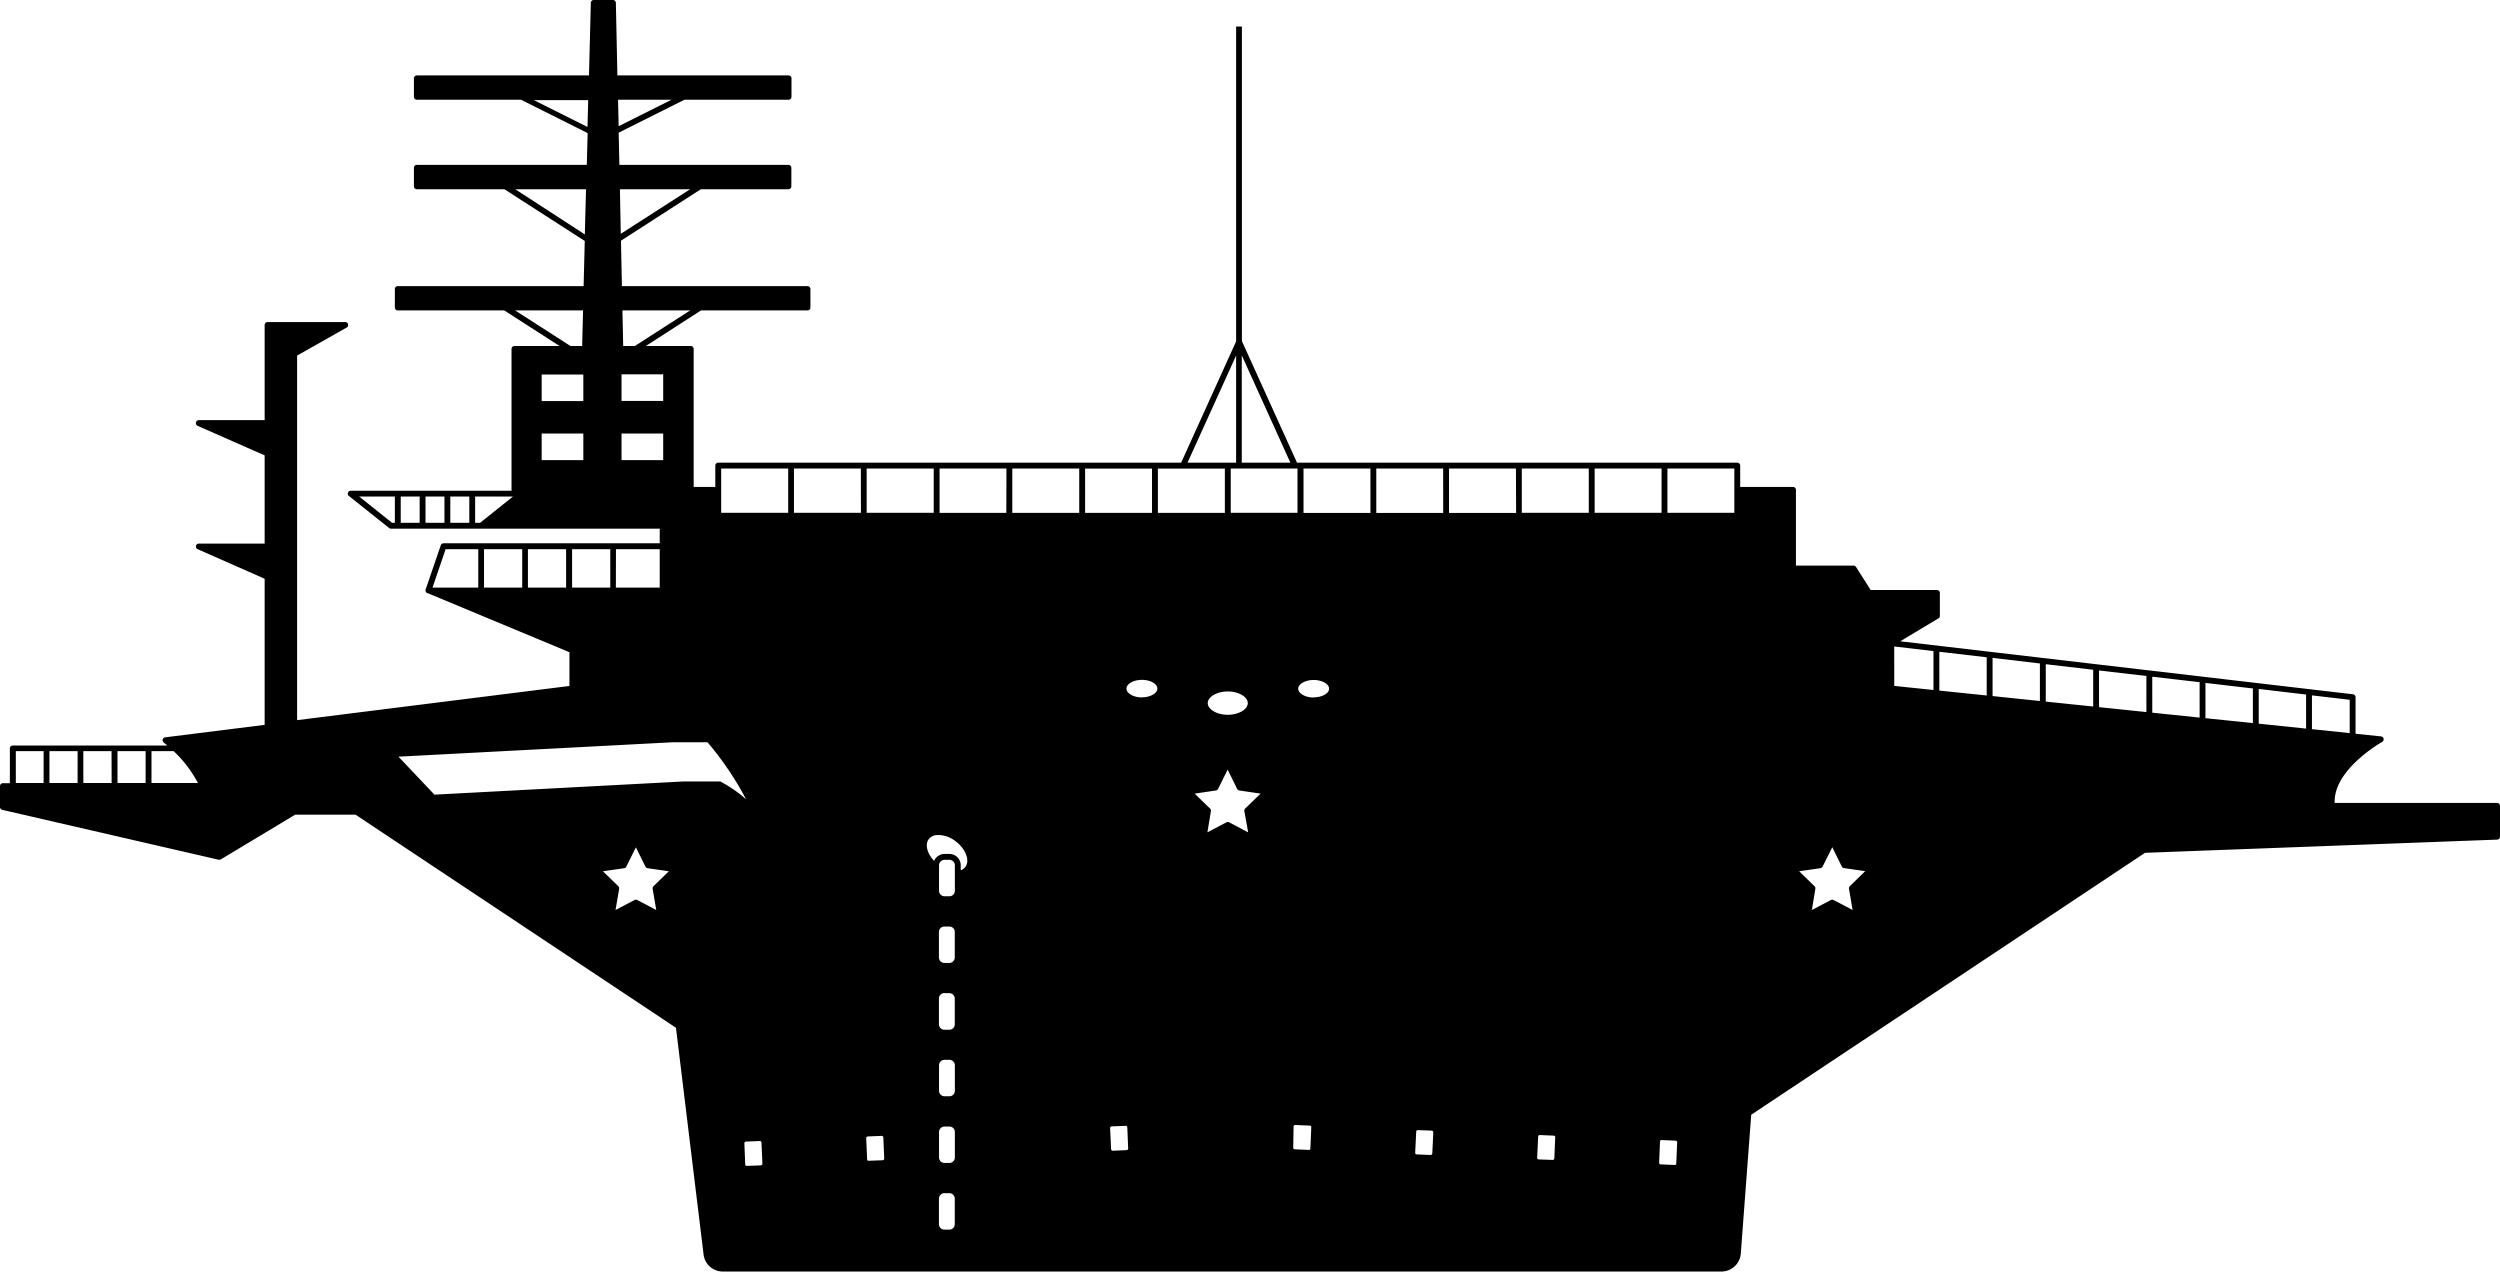<svg xmlns="http://www.w3.org/2000/svg" viewBox="0 0 720 366.23"><g id="Layer_2" data-name="Layer 2"><g id="Layer_1-2" data-name="Layer 1"><path d="M719.16,231.24H672.39c-.42-9.62,13.52-17.48,13.67-17.57a.87.87,0,0,0,.42-.91.85.85,0,0,0-.74-.68l-7.34-.76V200.79a.84.84,0,0,0-.75-.84L547.26,184.69l11-6.6a.83.83,0,0,0,.42-.72v-6.6a.85.85,0,0,0-.84-.85H538.75l-4.22-6.65a.85.85,0,0,0-.71-.38H517.23V141.08a.84.84,0,0,0-.84-.84H501.18v-6.15a.85.85,0,0,0-.84-.84H373.54l-15.87-35V7.65H356V98.33l-15.83,34.92H206.85a.85.85,0,0,0-.84.84v6.15h-6.23V100.49a.84.84,0,0,0-.84-.84H186L201.89,89.4h30.67a.83.83,0,0,0,.84-.84V83.24a.83.83,0,0,0-.84-.84H179.11l-.27-13.08,23-14.82h25.23a.86.86,0,0,0,.84-.85V48.32a.85.85,0,0,0-.84-.84H178.38l-.2-9.27,18.93-9.48h30a.86.86,0,0,0,.84-.85V22.57a.85.85,0,0,0-.84-.85H177.81L177.37.83a.84.84,0,0,0-.85-.83H171a.83.83,0,0,0-.84.81l-.53,20.91H120.05a.83.83,0,0,0-.84.85v5.31a.85.85,0,0,0,.84.85h30l19.19,9.6L169,47.48H120.05a.83.83,0,0,0-.84.84v5.33a.85.85,0,0,0,.84.85h25.22l23.14,14.9-.33,13H114.57a.83.83,0,0,0-.85.84v5.32a.83.83,0,0,0,.85.84h30.66l15.93,10.25h-13a.84.84,0,0,0-.84.84v40.84H101a.85.85,0,0,0-.79.58.82.82,0,0,0,.27.93l11.59,9.23a.78.78,0,0,0,.52.18H190v4.22H127.75a.85.85,0,0,0-.81.58l-4.36,12.72a.93.93,0,0,0,.12.78,1,1,0,0,0,.37.29l.12,0,40.81,17v9.72l-78.43,9.84v-105l14.28-8.07a.83.83,0,0,0,.4-.94.86.86,0,0,0-.82-.64H77.06a.86.86,0,0,0-.84.84V121H57.27a.85.85,0,0,0-.83.65.86.86,0,0,0,.49,1l19.29,8.5v25.4H57.27a.86.86,0,0,0-.83.68.82.82,0,0,0,.49.94l19.29,8.51v42.08l-28.64,3.59a.85.85,0,0,0-.71.61.83.83,0,0,0,.3.89s.41.32,1,.86H3.68a.85.85,0,0,0-.84.85v10h-2a.83.83,0,0,0-.84.85v6a.85.85,0,0,0,.66.83L63,247.61l.18,0a.93.93,0,0,0,.44-.12L85,234.63h17.4L194.68,296l7.92,65.05a5.57,5.57,0,0,0,5.55,5.15H495.8a5.59,5.59,0,0,0,5.55-5.15l3-40,113.42-75.44,101.42-3.8A.84.84,0,0,0,720,241v-8.95A.86.86,0,0,0,719.16,231.24ZM113.72,150.57h-.81L103.44,143h10.28Zm7.14,0h-5.45V143h5.45Zm7.14,0h-5.45V143H128Zm7.16,0h-5.47V143h5.47Zm3.1,0h-1.42V143h10.89ZM148.35,89.4h19.57l-.26,10.25h-3.37ZM168,132.51h-12v-7.65h12Zm0-17h-12v-7.65h12Zm.43-48L148.39,54.5h20.39Zm.77-30.94-15.46-7.74h15.66ZM178,28.73h15.38l-15.21,7.62Zm.54,25.77h20.22L178.78,67.34ZM137.74,169.22H124.57l3.77-11.06h9.4Zm12.66,0h-11V158.16h11Zm12.64,0h-11V158.16h11ZM12.56,225.5h-8v-9.18h8Zm9.79,0H14.24v-9.18h8.11Zm9.8,0H24v-9.18h8.12Zm9.79,0h-8.1v-9.18h8.1Zm1.69,0v-9.18H50a34.79,34.79,0,0,1,7,9.18Zm314-123.15,14,30.9h-14Zm16.05,32.59v12.74H354.45V134.94ZM359.36,202.5c0,1.82-2.65,3.36-5.76,3.36s-5.77-1.54-5.77-3.36,2.65-3.36,5.77-3.36S359.36,200.68,359.36,202.5ZM356,102.41v30.84H342ZM249.6,134.94h19.31v12.74H249.6ZM198.77,89.4,182.84,99.65h-3.36l-.22-10.25ZM179,107.81h12v7.65H179Zm0,24.7v-7.65h12v7.65Zm-1.6,25.65H190v11.06H177.37Zm-12.64,0h11v11.06h-11ZM189,262.08l-5.47-2.87a.85.85,0,0,0-.4-.1.76.76,0,0,0-.39.1l-5.47,2.87,1.05-6.1a.85.85,0,0,0-.24-.74l-4.44-4.32,6.13-.88a.84.84,0,0,0,.62-.47l2.74-5.54,2.75,5.54a.85.85,0,0,0,.62.47l6.13.88-4.44,4.32a.85.85,0,0,0-.23.74Zm18.65-36.93a.92.92,0,0,0-.37-.09h-10.4l-71.76,3.8-10.36-10.94,79-4.15h10a89.9,89.9,0,0,1,11.11,16.42A38.09,38.09,0,0,0,207.61,225.15Zm11.46,110.48-4,.15a.44.44,0,0,1-.49-.44l-.24-6.07a.46.46,0,0,1,.44-.49l4-.17a.37.37,0,0,1,.34.13.41.41,0,0,1,.15.32l.26,6.08A.48.48,0,0,1,219.07,335.63ZM227,147.68H207.7V134.94H227Zm20.95,0H228.66V134.94h19.26ZM254.53,334a.6.6,0,0,1-.32.15l-4,.15c-.27.1-.47-.18-.48-.44l-.26-6.07a.49.49,0,0,1,.46-.49l4-.17h0a.5.5,0,0,1,.32.13.49.49,0,0,1,.15.33l.26,6.07A.51.51,0,0,1,254.53,334ZM275,256.54a1.57,1.57,0,0,1-1.57,1.59h-1.4a1.59,1.59,0,0,1-1.59-1.59V249.2a1.58,1.58,0,0,1,1.59-1.57h1.4A1.57,1.57,0,0,1,275,249.2Zm-3,10.3h1.4a1.55,1.55,0,0,1,1.57,1.57v7.34a1.57,1.57,0,0,1-1.57,1.58h-1.4a1.59,1.59,0,0,1-1.59-1.58v-7.34A1.57,1.57,0,0,1,272.07,266.84Zm0,19.19h1.4a1.56,1.56,0,0,1,1.57,1.58V295a1.57,1.57,0,0,1-1.57,1.57h-1.4a1.58,1.58,0,0,1-1.59-1.57v-7.34A1.58,1.58,0,0,1,272.07,286Zm0,19.2h1.4A1.57,1.57,0,0,1,275,306.8v7.34a1.57,1.57,0,0,1-1.57,1.59h-1.4a1.59,1.59,0,0,1-1.59-1.59V306.8A1.58,1.58,0,0,1,272.07,305.23Zm0,19.21h1.4A1.57,1.57,0,0,1,275,326v7.34a1.57,1.57,0,0,1-1.57,1.59h-1.4a1.59,1.59,0,0,1-1.59-1.59V326A1.58,1.58,0,0,1,272.07,324.44Zm0,19.19h1.4a1.57,1.57,0,0,1,1.57,1.59v7.34a1.57,1.57,0,0,1-1.57,1.57h-1.4a1.58,1.58,0,0,1-1.59-1.57v-7.34A1.59,1.59,0,0,1,272.07,343.63Zm6-93.93a2.64,2.64,0,0,1-1.31.93V249.2a3.27,3.27,0,0,0-3.26-3.26h-1.4a3.26,3.26,0,0,0-3,2c-2-2.08-2.72-4.74-1.54-6.28a3.25,3.25,0,0,1,2.16-1.15,8,8,0,0,1,5.64,1.84C278.16,244.54,279.41,247.9,278,249.7Zm11.82-102H270.6V134.94h19.26Zm21,0H291.54V134.94h19.28Zm1.69-12.74h19.27v12.74H312.51Zm12.28,196.13a.41.41,0,0,1-.32.15l-4,.17h0a.47.47,0,0,1-.47-.45l-.29-6.06a.57.57,0,0,1,.13-.36.67.67,0,0,1,.33-.15l4-.15c.25-.1.47.19.49.44l.25,6.07A.48.48,0,0,1,324.79,331.07Zm4.09-130.24c-2.42,0-4.46-1.17-4.46-2.53s2-2.52,4.46-2.52,4.44,1.15,4.44,2.52S331.27,200.83,328.88,200.83Zm4.59-65.89h19.29v12.74H333.47Zm26,104.76L354,236.83a.76.76,0,0,0-.39-.1.85.85,0,0,0-.4.1l-5.47,2.87,1-6.1a.85.85,0,0,0-.24-.74l-4.44-4.3,6.13-.9a.83.83,0,0,0,.62-.45l2.75-5.56,2.74,5.56a.83.83,0,0,0,.62.45l6.13.9-4.44,4.3a.85.85,0,0,0-.24.74Zm17.92,91c0,.27-.25.54-.49.45l-4-.17a.45.45,0,0,1-.45-.47l.1-6.07a.59.59,0,0,1,.15-.34c.1-.09.2-.17.34-.12l4.15.17a.43.43,0,0,1,.34.15.47.47,0,0,1,.12.34Zm.95-129.84c-2.41,0-4.46-1.17-4.46-2.53s2.05-2.52,4.46-2.52,4.44,1.15,4.44,2.52S380.74,200.83,378.33,200.83Zm16.35-53.15H375.41V134.94h19.27Zm17.81,184.46a.48.48,0,0,1-.49.45l-4-.17a.48.48,0,0,1-.32-.15.41.41,0,0,1-.12-.34l.3-6.07a.46.46,0,0,1,.48-.44l4,.15a.6.6,0,0,1,.32.15.41.41,0,0,1,.12.34Zm3.14-184.46H396.37V134.94h19.26Zm21,0H417.32V134.94h19.27ZM447.65,333.6a.55.55,0,0,1-.16.32.47.47,0,0,1-.27.14l-.06,0-4-.15a.59.59,0,0,1-.34-.15.49.49,0,0,1-.12-.34l.29-6.08a.47.47,0,0,1,.47-.45h0l4,.17a.41.41,0,0,1,.32.15.39.39,0,0,1,.12.34Zm9.92-185.92H438.28V134.94h19.29Zm1.69-12.74h19.27v12.74H459.26Zm23.51,200.13a.42.42,0,0,1-.49.44l-4-.17a.42.42,0,0,1-.32-.15.48.48,0,0,1-.13-.34l.25-6.06c0-.27.24-.52.49-.45l4,.17a.41.41,0,0,1,.32.15.48.48,0,0,1,.13.34Zm16.72-187.39H480.22V134.94h19.27Zm34.06,114.4-5.47-2.87a.72.72,0,0,0-.38-.1.88.88,0,0,0-.41.1l-5.47,2.87,1-6.1a.8.8,0,0,0-.24-.74l-4.42-4.32,6.11-.88a.91.91,0,0,0,.64-.47L527.7,244l2.73,5.54a.85.85,0,0,0,.62.47l6.13.88-4.42,4.32a.86.86,0,0,0-.25.74Zm23.29-63.36-11.3-1.18V186.19l11.3,1.32Zm15.33,1.58-13.64-1.41V187.71l13.64,1.59Zm15.32,1.59-13.63-1.42v-11l13.63,1.61Zm15.35,1.59-13.66-1.42V191.29l13.66,1.6Zm15.32,1.6-13.64-1.42V193.1l13.64,1.58Zm15.33,1.59-13.64-1.42V194.89l13.64,1.58Zm15.34,1.58-13.66-1.41V196.68l13.66,1.6Zm15.32,1.59-13.64-1.42v-10l13.64,1.61Zm1.69-9.57,10.87,1.27v9.6L665.84,210Z"/></g></g></svg>